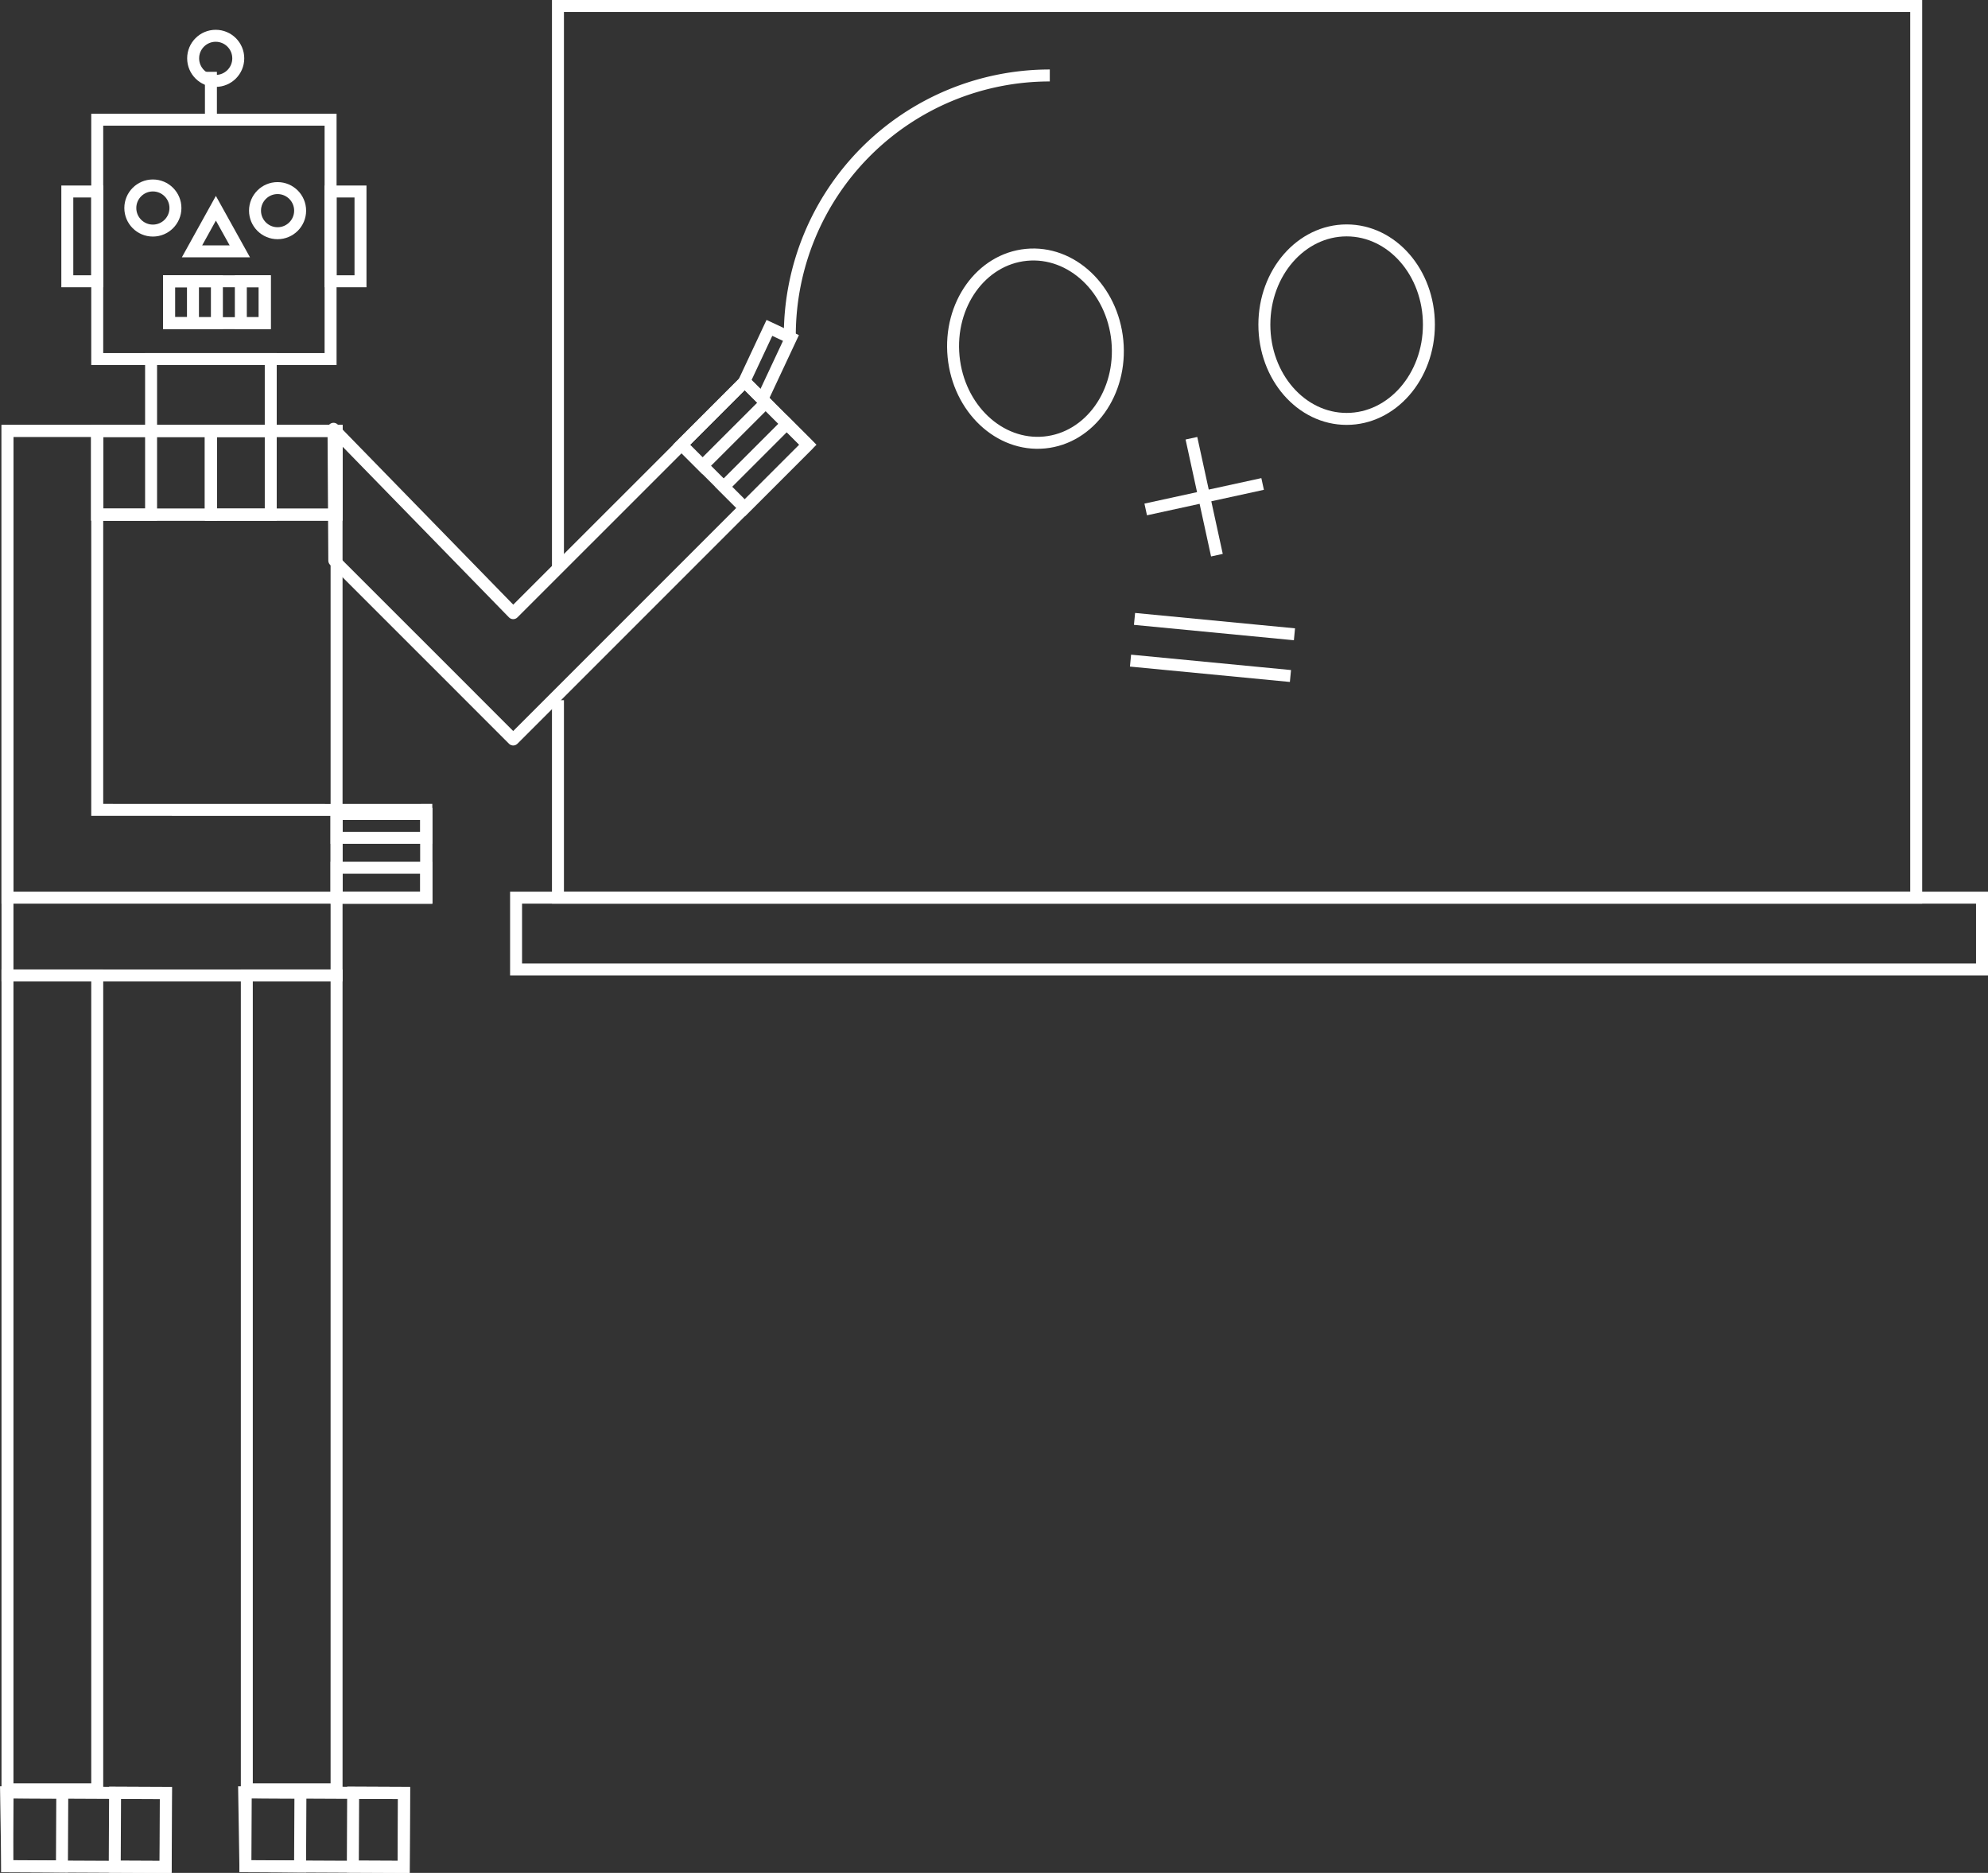 <svg xmlns="http://www.w3.org/2000/svg" viewBox="0 0 332.25 312.96"><rect x="0" y="0" width="332.25" height="312.96" fill="#333333" stroke="none"/><defs><style>.cls-1,.cls-2{fill:none;stroke:#fff;stroke-width:2px;}.cls-1{stroke-miterlimit:10;}.cls-2{stroke-linejoin:round;}</style></defs><title>Fichier 7</title><g id="Calque_2" data-name="Calque 2"><g id="Calque_2-2" data-name="Calque 2"><circle class="cls-1" cx="25.55" cy="34.76" r="3.77"/><circle class="cls-1" cx="46.39" cy="35.2" r="3.77"/><polygon class="cls-1" points="40.08 42 32.09 42 36.08 34.8 36.08 34.8 40.08 42"/><rect class="cls-1" x="28.25" y="47" width="16" height="7"/><rect class="cls-1" x="55.25" y="32" width="5" height="15"/><rect class="cls-1" x="11.25" y="32" width="5" height="15"/><rect class="cls-1" x="28.25" y="47" width="8" height="7"/><rect class="cls-1" x="28.25" y="47" width="4" height="7"/><rect class="cls-1" x="40.25" y="47" width="4" height="7"/><rect class="cls-1" x="25.25" y="60" width="20" height="12"/><rect class="cls-1" x="1.25" y="72" width="55" height="91"/><rect class="cls-1" x="8.29" y="292.5" width="12.34" height="26.45" transform="translate(-291.33 318.77) rotate(-89.73)"/><polygon class="cls-1" points="10.41 299.53 1.02 299.5 1.21 311.83 10.35 311.88 10.41 299.53"/><rect class="cls-1" x="17.28" y="301.51" width="12.34" height="8.52" transform="translate(-282.41 327.82) rotate(-89.74)"/><rect class="cls-1" x="48.09" y="292.5" width="12.34" height="26.45" transform="translate(-251.71 358.56) rotate(-89.73)"/><polygon class="cls-1" points="50.21 299.53 40.81 299.5 41.01 311.83 50.15 311.88 50.21 299.53"/><rect class="cls-1" x="57.08" y="301.51" width="12.34" height="8.51" transform="translate(-242.8 367.61) rotate(-89.74)"/><polygon class="cls-1" points="55.7 135.34 16.25 135.33 16.25 72 1.25 72 1.25 135.33 1.25 150 71.25 150 71.25 135.33 55.7 135.34"/><rect class="cls-1" x="16.25" y="72" width="40" height="14"/><rect class="cls-1" x="35.25" y="72" width="21" height="14"/><rect class="cls-1" x="35.25" y="72" width="10" height="14"/><rect class="cls-1" x="16.25" y="72" width="19" height="14"/><rect class="cls-1" x="16.25" y="72" width="9" height="14"/><rect class="cls-1" x="56.25" y="136" width="15" height="14"/><rect class="cls-1" x="56.25" y="145" width="15" height="5"/><rect class="cls-1" x="56.25" y="136" width="15" height="4"/><polygon class="cls-2" points="55.87 93.67 75.22 113.01 85.77 123.57 135.02 74.32 124.46 63.77 113.57 74.67 85.77 102.46 55.74 71.65 55.87 93.67"/><rect class="cls-1" x="117" y="66.86" width="14.92" height="14.92" transform="translate(-16.1 109.77) rotate(-45)"/><rect class="cls-1" x="120.52" y="75.35" width="14.93" height="4.97" transform="translate(-17.55 113.29) rotate(-45)"/><rect class="cls-1" x="113.48" y="68.31" width="14.93" height="4.97" transform="translate(-14.65 106.24) rotate(-44.99)"/><rect class="cls-1" x="16.25" y="20" width="39" height="40"/><path class="cls-1" d="M54.74,28.87"/><rect class="cls-1" x="1.25" y="163" width="15" height="136"/><rect class="cls-1" x="41.25" y="163" width="15" height="136"/><circle class="cls-1" cx="36.05" cy="9.75" r="3.77"/><line class="cls-1" x1="35.25" y1="12" x2="35.25" y2="20"/><polyline class="cls-1" points="93.25 95 93.25 1 320.25 1 320.25 150 93.25 150 93.25 117"/><rect class="cls-1" x="86.25" y="150" width="245" height="12"/><polyline class="cls-1" points="124.39 63.74 128.59 54.79 132.19 56.48 127.4 66.7"/><path class="cls-1" d="M132,56.06a43.45,43.45,0,0,1,43.45-43.45"/><ellipse class="cls-1" cx="225.06" cy="54.25" rx="13.75" ry="15.75"/><ellipse class="cls-1" cx="173.06" cy="58.25" rx="13.75" ry="15.75" transform="translate(-4.82 16.99) rotate(-5.54)"/><line class="cls-1" x1="199.12" y1="73.23" x2="203.38" y2="92.77"/><line class="cls-1" x1="191.48" y1="85.13" x2="211.02" y2="80.87"/><line class="cls-1" x1="189.61" y1="103.42" x2="216.34" y2="105.99"/><line class="cls-1" x1="188.94" y1="110.39" x2="215.67" y2="112.96"/></g></g></svg>